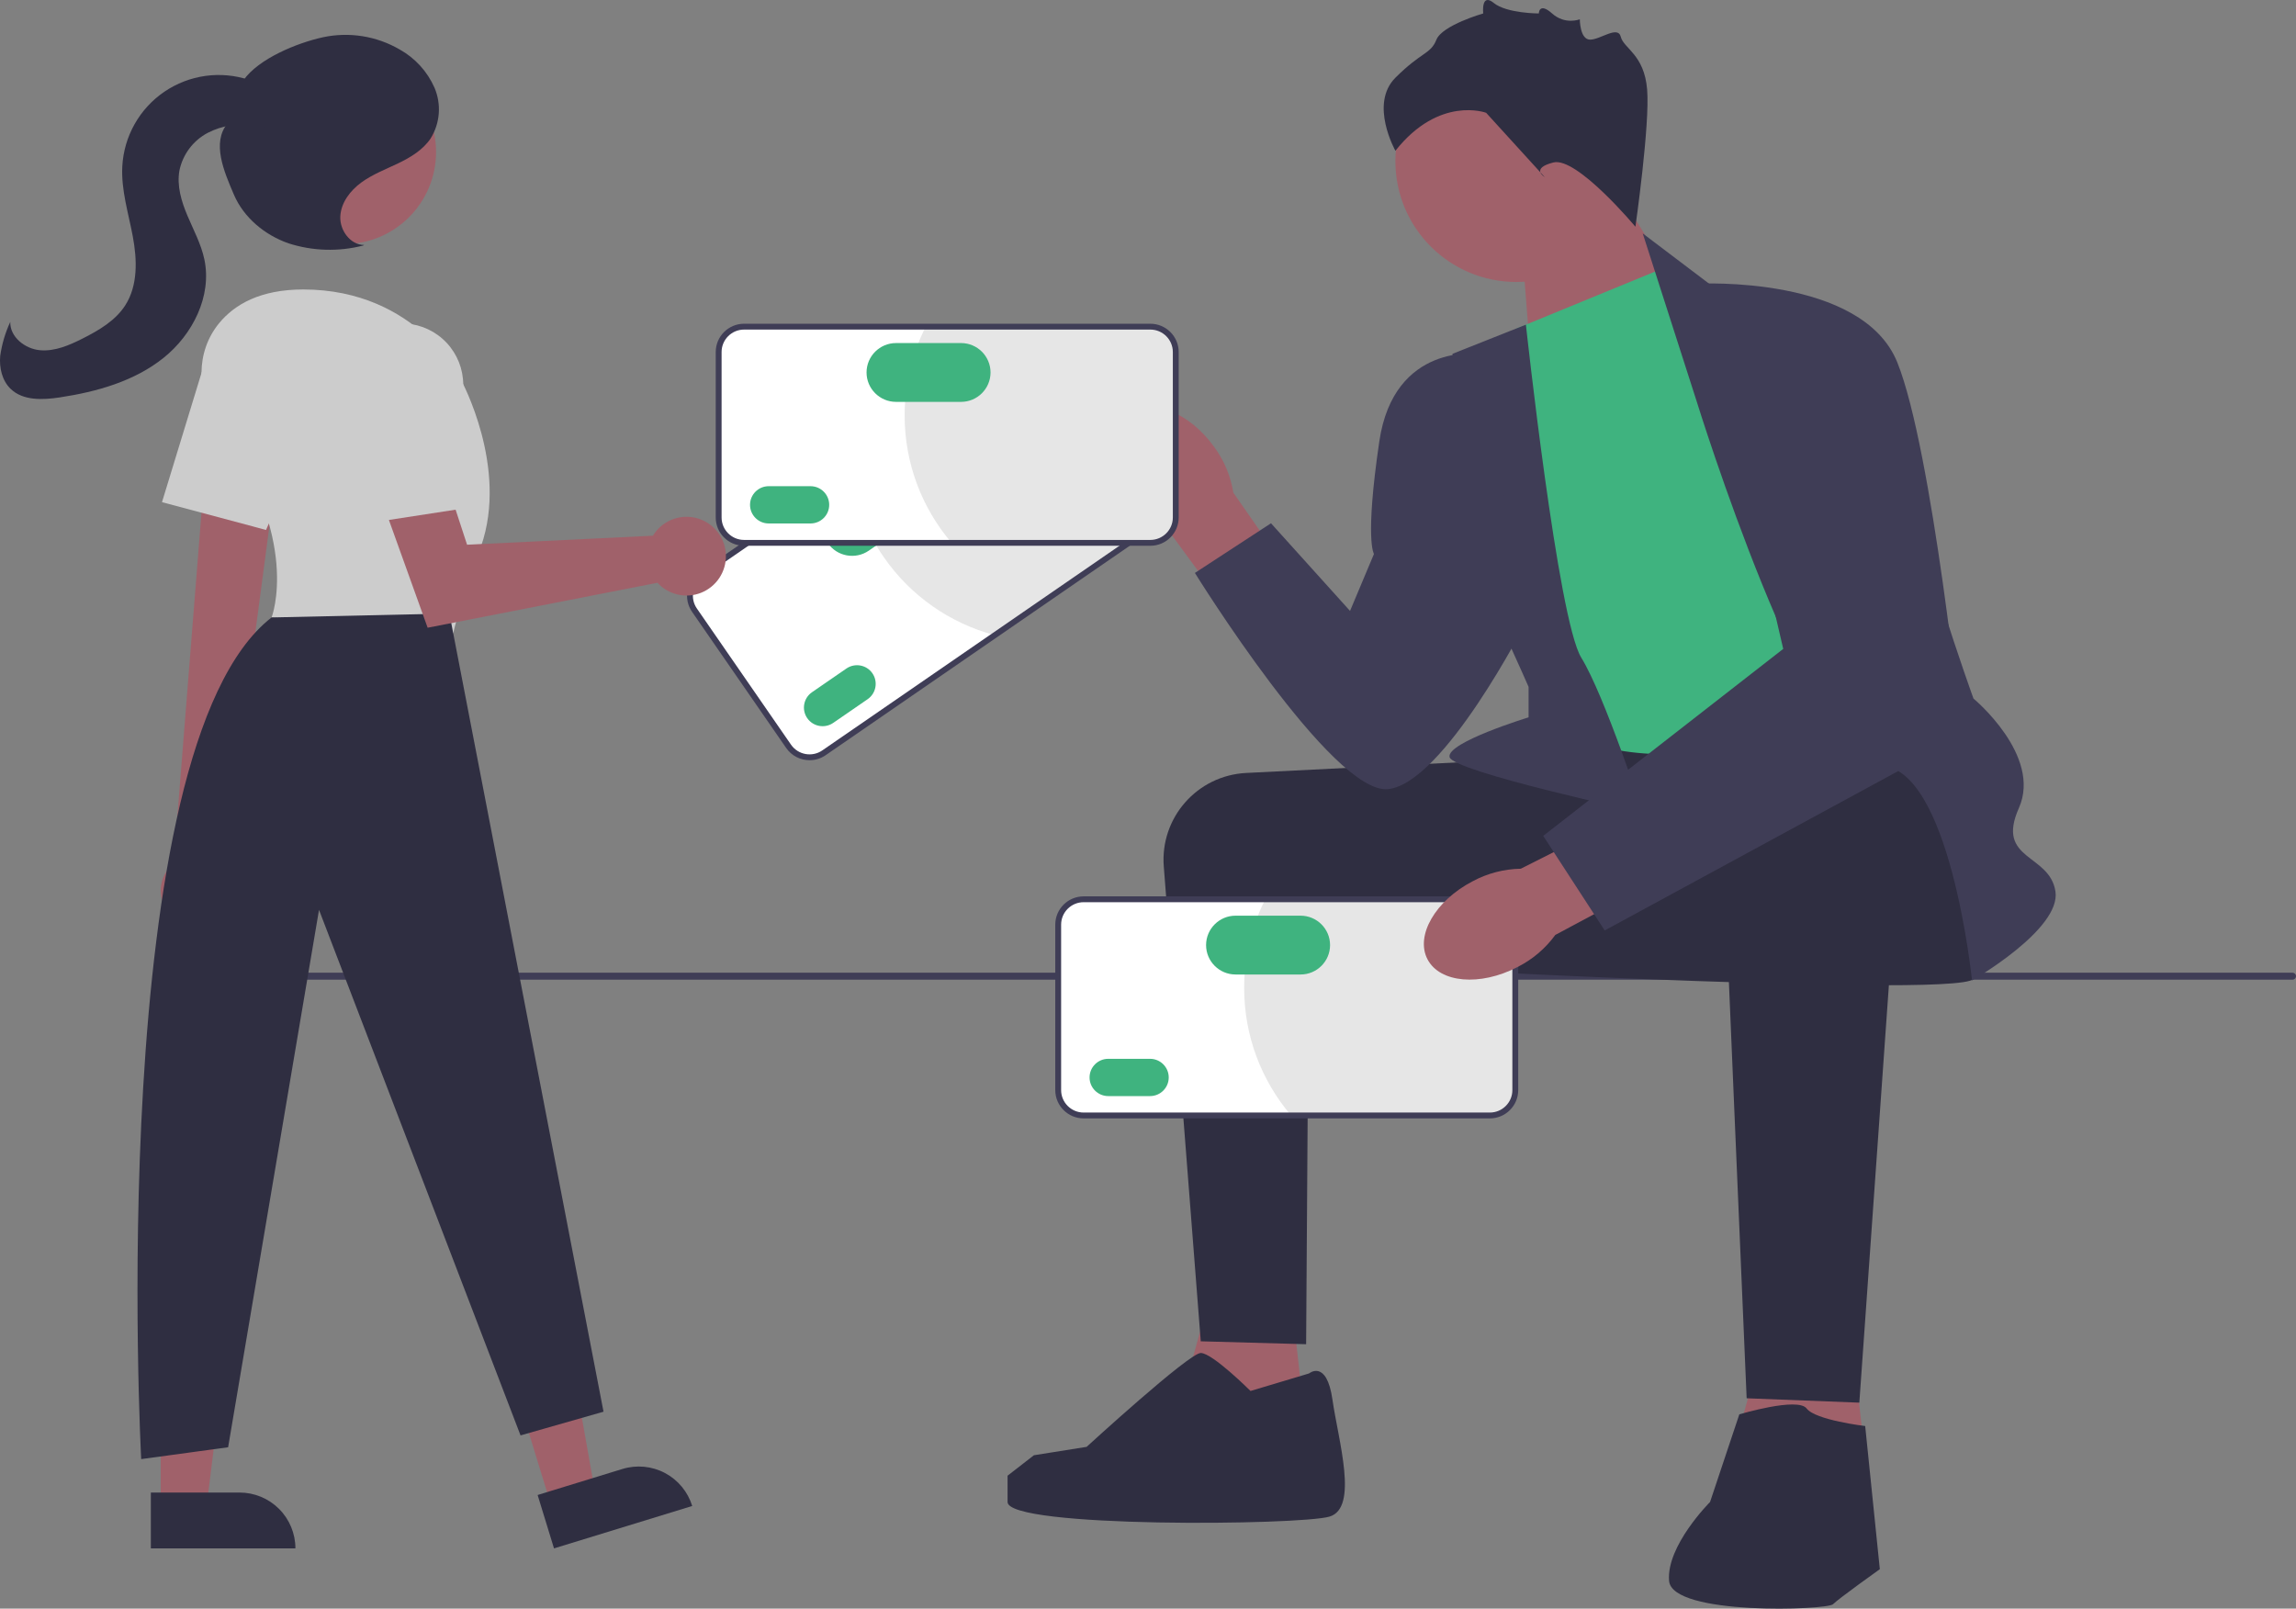 <svg width="461" height="323" viewBox="0 0 461 323" fill="none" xmlns="http://www.w3.org/2000/svg">
<rect x="0" y="0" width="461" height="323" fill="#808080" stroke="none"/>
<g clip-path="url(#clip0_649_897)">
<path d="M31 196.008C31 196.395 31.311 196.706 31.699 196.706H460.301C460.689 196.706 461 196.395 461 196.008C461 195.62 460.689 195.31 460.301 195.31H31.699C31.311 195.31 31 195.62 31 196.008Z" fill="#3F3D56"/>
<path d="M305.445 47.871L307.694 76.587L340.286 62.998L321.901 33.792L305.445 47.871Z" fill="#A0616A"/>
<path d="M304.469 56.62C317.886 56.62 328.763 45.763 328.763 32.37C328.763 18.977 317.886 8.12 304.469 8.12C291.051 8.12 280.174 18.977 280.174 32.37C280.174 45.763 291.051 56.62 304.469 56.62Z" fill="#A0616A"/>
<path d="M259.017 258.466L263.131 295.298L234.334 291.316L243.737 257.292L259.017 258.466Z" fill="#A0616A"/>
<path d="M371.267 263.745L375.381 300.577L346.584 296.595L355.987 262.572L371.267 263.745Z" fill="#A0616A"/>
<path d="M302.8 152.582C302.407 152.582 270.979 154.157 250.215 155.2C240.387 155.693 232.906 164.184 233.669 173.976L241.092 269.318L262.249 269.904L262.765 193.058L304.564 195.404L302.8 152.582Z" fill="#2F2E41"/>
<path d="M395.069 151.995C395.069 151.995 400.358 192.471 396.245 196.578C392.131 200.684 263.131 193.351 263.131 193.351C263.131 193.351 291.431 152.56 296.528 151.398C301.625 150.235 382.728 146.129 382.728 146.129L395.069 151.995Z" fill="#2F2E41"/>
<path d="M227.953 101.034C223.04 94.177 222.603 86.088 226.976 82.968C231.349 79.848 238.875 82.878 243.789 89.739C245.789 92.453 247.109 95.606 247.639 98.933L268.086 128.253L256.45 136.294L235.425 107.648C232.441 106.07 229.879 103.803 227.953 101.034Z" fill="#A0616A"/>
<path d="M304.27 66.056L334.243 53.737L390.661 140.556C390.661 140.556 351.286 149.355 337.769 151.115C324.252 152.875 308.972 145.836 308.972 145.836L304.27 66.056Z" fill="#3FB37F"/>
<path d="M340.707 80.721L329.834 46.869L343.939 57.55C343.939 57.55 383.903 83.948 383.903 95.093C383.903 106.239 396.244 140.263 396.244 140.263C396.244 140.263 410.055 151.702 405.353 162.261C400.652 172.82 411.524 171.353 412.7 178.979C413.875 186.605 395.95 196.871 395.95 196.871C395.95 196.871 391.543 153.755 377.438 153.755C363.333 153.755 340.707 80.721 340.707 80.721Z" fill="#3F3D56"/>
<path d="M306.376 65.19L291.634 71.042C291.634 71.042 293.985 112.105 296.336 115.625C298.687 119.145 306.914 137.916 306.914 137.916V144.034C306.914 144.034 290.459 149.062 291.047 151.995C291.634 154.928 329.835 163.141 329.835 163.141C329.835 163.141 322.195 139.676 317.493 132.05C312.791 124.424 306.376 65.19 306.376 65.19Z" fill="#3F3D56"/>
<path d="M296.924 71.043C296.924 71.043 279.88 68.696 276.942 88.641C274.003 108.586 275.871 111.226 275.871 111.226L271.065 122.665L255.197 105.066L239.917 115.039C239.917 115.039 267.539 159.621 278.705 158.448C289.871 157.275 306.327 125.011 306.327 125.011L296.924 71.043Z" fill="#3F3D56"/>
<path d="M382.045 158.47L373.324 281.637L350.698 280.757C350.698 280.757 345.703 164.314 345.703 162.554C345.703 160.794 348.053 150.822 362.746 150.235C377.438 149.648 382.045 158.47 382.045 158.47Z" fill="#2F2E41"/>
<path d="M349.229 283.983C349.229 283.983 360.982 280.464 362.746 282.81C364.509 285.156 374.5 286.33 374.5 286.33L377.438 315.074C377.438 315.074 369.21 320.94 368.035 322.113C366.859 323.286 335.712 324.46 335.124 317.42C334.536 310.381 343.352 301.582 343.352 301.582L349.229 283.983Z" fill="#2F2E41"/>
<path d="M262.837 275.771C262.837 275.771 266.364 272.838 267.539 281.05C268.714 289.263 272.828 302.755 266.951 304.515C261.074 306.275 202.305 306.861 202.305 301.582V296.302L207.594 292.196L218.175 290.513C218.175 290.513 238.742 271.665 241.093 271.665C243.443 271.665 251.084 279.291 251.084 279.291L262.837 275.771Z" fill="#2F2E41"/>
<path d="M328.366 45.525C328.366 45.525 316.612 31.446 311.91 32.619C307.209 33.792 310.147 35.552 310.147 35.552L298.393 22.647C298.393 22.647 288.99 19.127 280.175 30.273C280.175 30.273 274.885 20.887 280.175 15.607C285.464 10.328 287.227 10.915 288.402 7.981C289.578 5.048 297.805 2.702 297.805 2.702C297.805 2.702 297.333 -1.52 299.92 0.591C302.507 2.702 308.967 2.702 308.967 2.702C308.967 2.702 309.004 0.355 311.632 2.702C314.261 5.048 317.199 3.875 317.199 3.875C317.199 3.875 317.199 7.935 319.256 7.958C321.313 7.981 324.839 5.048 325.427 7.395C326.015 9.741 330.129 10.915 330.716 17.954C331.304 24.993 328.366 45.525 328.366 45.525Z" fill="#2F2E41"/>
<path d="M232.577 104.915L165.441 151.156C163.124 152.752 159.939 152.169 158.34 149.856L139.439 122.515C137.84 120.202 138.424 117.023 140.741 115.427L207.877 69.186C210.194 67.59 213.379 68.173 214.978 70.486L233.879 97.827C235.478 100.14 234.894 103.319 232.577 104.915Z" fill="white"/>
<path d="M214.855 70.571L233.756 97.912C235.311 100.162 234.745 103.24 232.492 104.792L199.543 127.486C190.854 125.116 182.925 119.792 177.409 111.814C173.796 106.587 171.618 100.802 170.788 94.914L207.962 69.309C210.216 67.757 213.299 68.322 214.855 70.571Z" fill="#E6E6E6"/>
<path d="M162.55 152.642C160.741 152.642 158.96 151.785 157.856 150.19L138.954 122.848C138.092 121.6 137.769 120.091 138.044 118.596C138.318 117.102 139.158 115.805 140.408 114.944L207.543 68.703C210.128 66.924 213.679 67.575 215.462 70.153L234.363 97.494C235.225 98.742 235.549 100.251 235.274 101.746C235 103.24 234.16 104.538 232.911 105.398L165.774 151.639C164.79 152.317 163.664 152.642 162.55 152.642ZM210.769 68.873C209.886 68.873 208.993 69.131 208.211 69.669L141.075 115.91C140.083 116.592 139.418 117.622 139.2 118.808C138.981 119.994 139.238 121.192 139.922 122.181L158.824 149.523C160.238 151.568 163.056 152.085 165.106 150.673L232.243 104.432C233.234 103.75 233.9 102.72 234.118 101.534C234.336 100.348 234.08 99.15 233.396 98.161L214.494 70.819C213.619 69.553 212.205 68.873 210.769 68.873Z" fill="#3F3D56"/>
<path d="M163.036 138.991C161.335 140.162 160.906 142.498 162.08 144.196C163.254 145.894 165.593 146.323 167.295 145.151L174.207 140.39C175.908 139.218 176.337 136.883 175.163 135.184C173.989 133.486 171.65 133.058 169.948 134.23L163.036 138.991Z" fill="#3FB37F"/>
<path d="M167.721 100.845C165.037 102.694 164.36 106.379 166.212 109.059C168.065 111.738 171.756 112.414 174.44 110.565L185.192 103.159C187.877 101.31 188.554 97.626 186.702 94.946C184.849 92.266 181.158 91.591 178.473 93.44L167.721 100.845Z" fill="#3FB37F"/>
<path d="M230.969 108.998H149.401C146.586 108.998 144.296 106.712 144.296 103.903V70.684C144.296 67.874 146.586 65.588 149.401 65.588H230.969C233.784 65.588 236.074 67.874 236.074 70.684V103.903C236.074 106.712 233.784 108.998 230.969 108.998Z" fill="white"/>
<path d="M235.924 70.684V103.903C235.924 106.636 233.707 108.848 230.969 108.848H190.937C185.134 101.972 181.637 93.095 181.637 83.401C181.637 77.052 183.136 71.055 185.803 65.738H230.969C233.707 65.738 235.924 67.951 235.924 70.684Z" fill="#E6E6E6"/>
<path d="M230.969 109.585H149.401C146.262 109.585 143.708 107.036 143.708 103.903V70.684C143.708 67.551 146.262 65.002 149.401 65.002H230.969C234.108 65.002 236.662 67.551 236.662 70.684V103.903C236.662 107.036 234.108 109.585 230.969 109.585ZM149.401 66.175C146.91 66.175 144.883 68.197 144.883 70.684V103.903C144.883 106.389 146.91 108.411 149.401 108.411H230.969C233.46 108.411 235.486 106.389 235.486 103.903V70.684C235.486 68.197 233.46 66.175 230.969 66.175H149.401Z" fill="#3F3D56"/>
<path d="M154.343 97.622C152.276 97.622 150.594 99.3 150.594 101.364C150.594 103.427 152.276 105.106 154.343 105.106H162.741C164.809 105.106 166.49 103.427 166.49 101.364C166.49 99.3 164.809 97.622 162.741 97.622H154.343Z" fill="#3FB37F"/>
<path d="M179.904 68.882C176.642 68.882 173.989 71.531 173.989 74.786C173.989 78.042 176.642 80.691 179.904 80.691H192.968C196.229 80.691 198.883 78.042 198.883 74.786C198.883 71.531 196.229 68.882 192.968 68.882H179.904Z" fill="#3FB37F"/>
<path d="M299.142 223.974H217.574C214.759 223.974 212.469 221.688 212.469 218.879V185.66C212.469 182.85 214.759 180.564 217.574 180.564H299.142C301.957 180.564 304.247 182.85 304.247 185.66V218.879C304.247 221.688 301.957 223.974 299.142 223.974Z" fill="white"/>
<path d="M304.097 185.66V218.879C304.097 221.612 301.88 223.824 299.142 223.824H259.11C253.307 216.948 249.81 208.071 249.81 198.377C249.81 192.028 251.309 186.031 253.976 180.714H299.142C301.88 180.714 304.097 182.927 304.097 185.66Z" fill="#E6E6E6"/>
<path d="M299.142 224.561H217.574C214.435 224.561 211.881 222.012 211.881 218.879V185.66C211.881 182.527 214.435 179.978 217.574 179.978H299.142C302.281 179.978 304.834 182.527 304.834 185.66V218.879C304.834 222.012 302.281 224.561 299.142 224.561ZM217.574 181.151C215.083 181.151 213.056 183.173 213.056 185.66V218.879C213.056 221.365 215.083 223.387 217.574 223.387H299.142C301.633 223.387 303.659 221.365 303.659 218.879V185.66C303.659 183.173 301.633 181.151 299.142 181.151H217.574Z" fill="#3F3D56"/>
<path d="M222.516 212.598C220.449 212.598 218.767 214.276 218.767 216.34C218.767 218.403 220.449 220.082 222.516 220.082H230.914C232.981 220.082 234.663 218.403 234.663 216.34C234.663 214.276 232.981 212.598 230.914 212.598H222.516Z" fill="#3FB37F"/>
<path d="M248.077 183.858C244.815 183.858 242.162 186.507 242.162 189.762C242.162 193.018 244.815 195.667 248.077 195.667H261.14C264.402 195.667 267.056 193.018 267.056 189.762C267.056 186.507 264.402 183.858 261.14 183.858H248.077Z" fill="#3FB37F"/>
<path d="M304.675 194.179C297.183 198.073 289.098 197.371 286.616 192.611C284.135 187.852 288.196 180.839 295.691 176.945C298.663 175.349 301.975 174.486 305.35 174.429L337.301 158.332L343.646 170.959L312.282 187.722C310.299 190.45 307.691 192.664 304.675 194.179Z" fill="#A0616A"/>
<path d="M341.001 56.964C341.001 56.964 373.912 55.204 380.964 72.802C388.017 90.401 393.894 147.889 393.894 147.889L322.195 186.825L309.853 167.834L358.044 130.291L341.001 56.964Z" fill="#3F3D56"/>
</g>
<path d="M110.612 302.121L119.441 299.411L113.192 264.065L100.161 268.065L110.612 302.121Z" fill="#A0616A"/>
<path d="M138.985 302.384L111.236 310.9L107.946 300.179L124.973 294.953C127.817 294.081 130.89 294.373 133.518 295.767C136.146 297.161 138.112 299.541 138.985 302.384Z" fill="#2F2E41"/>
<path d="M32.266 302.324H41.502L45.895 266.7L32.265 266.701L32.266 302.324Z" fill="#A0616A"/>
<path d="M59.314 310.899L30.288 310.9L30.287 299.686L48.099 299.685C51.073 299.685 53.926 300.866 56.029 302.969C58.132 305.072 59.314 307.925 59.314 310.899Z" fill="#2F2E41"/>
<path d="M34.617 183.993C33.859 183.328 33.255 182.505 32.849 181.581C32.443 180.657 32.244 179.656 32.267 178.647C32.29 177.638 32.533 176.646 32.981 175.742C33.428 174.838 34.069 174.042 34.857 173.412L42.018 83.243L56.58 86.881L44.92 174.839C45.891 176.233 46.317 177.935 46.117 179.622C45.917 181.309 45.105 182.864 43.835 183.992C42.565 185.121 40.925 185.744 39.226 185.744C37.528 185.744 35.888 185.121 34.617 183.993Z" fill="#A0616A"/>
<path d="M69.053 49.023C79.272 49.023 87.555 40.739 87.555 30.52C87.555 20.302 79.272 12.018 69.053 12.018C58.834 12.018 50.55 20.302 50.55 30.52C50.55 40.739 58.834 49.023 69.053 49.023Z" fill="#A0616A"/>
<path d="M43.781 85.031C39.384 78.994 39.249 70.68 43.985 64.906C47.076 61.138 52.246 58.123 60.879 58.123C83.888 58.123 92.615 76.371 92.615 76.371C92.615 76.371 102.136 93.826 96.582 109.695C91.028 125.563 91.028 127.15 91.028 127.15L54.532 123.976C54.532 123.976 60.688 108.241 43.781 85.031Z" fill="#CCCCCC"/>
<path d="M32.526 100.827L40.389 75.104C40.915 73.381 41.814 71.796 43.021 70.459C44.227 69.122 45.713 68.066 47.373 67.366C49.032 66.667 50.826 66.34 52.625 66.41C54.425 66.479 56.188 66.943 57.788 67.769C60.566 69.207 62.692 71.648 63.736 74.596C64.781 77.544 64.665 80.779 63.412 83.644L53.416 106.409L32.526 100.827Z" fill="#CCCCCC"/>
<path d="M90.235 123.183L121.178 283.452L104.516 288.212L64.053 182.689L45.804 290.593L28.349 292.973C28.349 292.973 20.692 150.203 54.532 123.977L90.235 123.183Z" fill="#2F2E41"/>
<path d="M131.824 106.548C131.556 106.867 131.313 107.207 131.098 107.564L93.782 109.374L86.597 87.437L74.12 93.367L85.863 126.04L132.013 117.014C133.098 118.198 134.517 119.024 136.082 119.382C137.648 119.739 139.285 119.612 140.776 119.017C142.267 118.422 143.541 117.386 144.43 116.049C145.318 114.712 145.779 113.136 145.749 111.53C145.72 109.925 145.203 108.367 144.267 107.062C143.33 105.758 142.019 104.77 140.508 104.229C138.996 103.688 137.355 103.62 135.804 104.035C134.253 104.449 132.864 105.325 131.824 106.548Z" fill="#A0616A"/>
<path d="M68.498 78.677C68.287 76.888 68.472 75.075 69.04 73.365C69.607 71.656 70.543 70.092 71.781 68.784C73.02 67.476 74.53 66.456 76.206 65.796C77.882 65.136 79.682 64.853 81.48 64.965C84.601 65.165 87.529 66.545 89.671 68.825C91.812 71.104 93.007 74.113 93.012 77.24V102.102L71.641 105.39L68.498 78.677Z" fill="#CCCCCC"/>
<path d="M73.122 49.191C70.345 49.179 68.202 46.255 68.327 43.481C68.451 40.706 70.315 38.266 72.559 36.631C74.804 34.996 77.437 34 79.941 32.798C82.444 31.596 84.926 30.097 86.471 27.79C87.405 26.28 87.963 24.568 88.097 22.797C88.231 21.027 87.938 19.25 87.242 17.617C85.804 14.35 83.334 11.644 80.211 9.914C75.565 7.221 70.082 6.354 64.831 7.483C59.642 8.621 51.908 11.773 48.867 16.13L45.697 24.761C42.467 28.646 44.968 34.414 46.954 39.059C48.94 43.705 53.167 47.2 57.938 48.861C62.779 50.417 67.96 50.572 72.885 49.309" fill="#2F2E41"/>
<path d="M56.212 20.443C54.849 18.259 52.487 16.87 50.045 16.055C47.217 15.111 44.208 14.832 41.254 15.24C38.299 15.649 35.479 16.734 33.013 18.411C30.547 20.088 28.501 22.311 27.034 24.908C25.568 27.505 24.721 30.406 24.558 33.384C24.3 38.141 25.789 42.792 26.664 47.475C27.54 52.158 27.714 57.33 25.132 61.333C23.165 64.382 19.886 66.302 16.649 67.942C13.951 69.308 11.033 70.59 8.021 70.318C5.009 70.046 1.982 67.66 2.062 64.637C1.053 66.805 0.373 69.11 0.041 71.478C-0.17 73.855 0.416 76.42 2.133 78.078C4.629 80.488 8.583 80.311 12.013 79.792C19.439 78.666 26.958 76.556 32.824 71.866C38.691 67.177 42.583 59.455 41.038 52.105C40.393 49.035 38.877 46.233 37.651 43.344C36.425 40.456 35.469 37.297 36.032 34.211C36.365 32.621 37.043 31.123 38.018 29.824C38.994 28.525 40.242 27.456 41.676 26.692C44.576 25.184 47.893 24.681 51.11 25.261C53.218 25.607 55.851 26.144 57.102 24.412C57.433 23.863 57.602 23.231 57.59 22.59C57.578 21.949 57.384 21.325 57.031 20.789C56.31 19.73 55.391 18.819 54.325 18.108" fill="#2F2E41"/>
<defs>
<clipPath id="clip0_649_897">
<rect width="430" height="323" fill="white" transform="translate(31)"/>
</clipPath>
</defs>
</svg>
